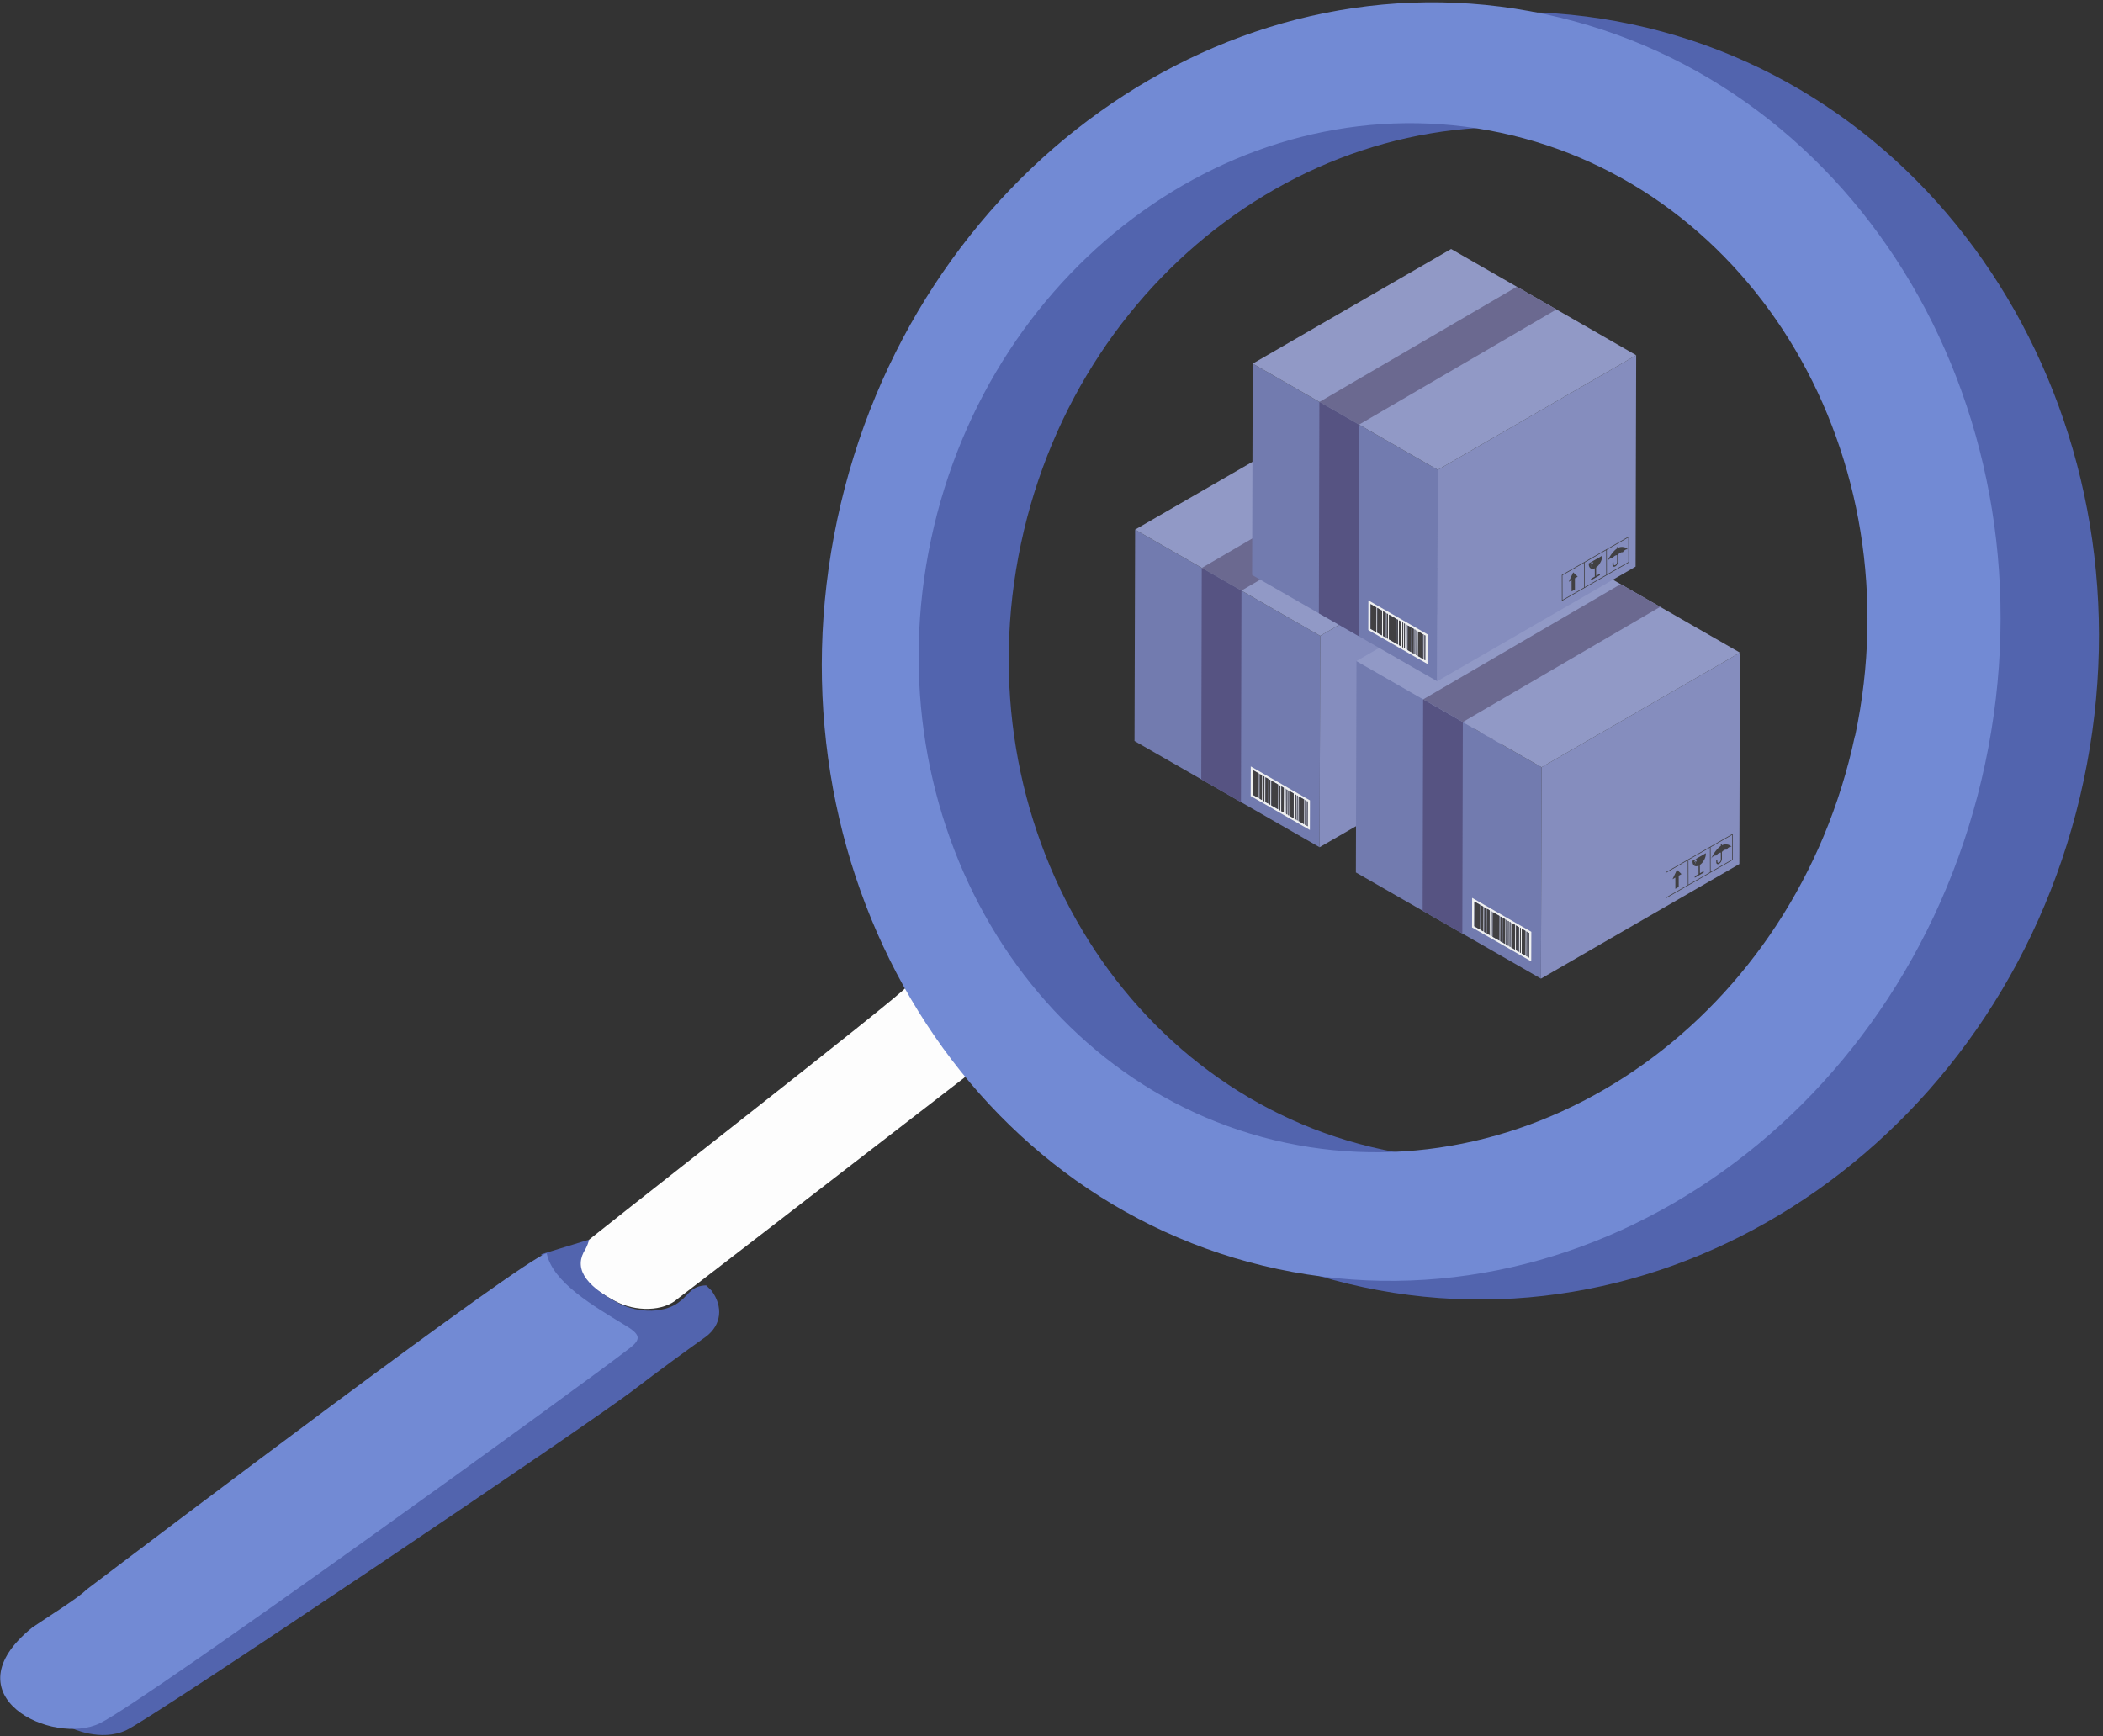 <?xml version="1.0" encoding="UTF-8"?>
<svg width="304px" height="251px" viewBox="0 0 304 251" version="1.1" xmlns="http://www.w3.org/2000/svg" xmlns:xlink="http://www.w3.org/1999/xlink">
    <rect x="0" y="0" width="304" height="251" fill="#333333" stroke="none"/>
    <!-- Generator: Sketch 49.1 (51147) - http://www.bohemiancoding.com/sketch -->
    <title>Group 10</title>
    <desc>Created with Sketch.</desc>
    <defs>
        <polygon id="path-1" points="1.266 1.447 2.467 1.447 2.467 2.912 1.266 2.912"></polygon>
        <polygon id="path-3" points="1.266 1.447 2.467 1.447 2.467 2.912 1.266 2.912"></polygon>
        <polygon id="path-5" points="1.266 1.447 2.467 1.447 2.467 2.912 1.266 2.912"></polygon>
    </defs>
    <g id="Page-1" stroke="none" stroke-width="1" fill="none" fill-rule="evenodd">
        <g id="Services-Copy-5" transform="translate(-759, -153)">
            <g id="Group-10" transform="translate(757, 118)">
                <g id="Group-9" transform="translate(161.5, 170) scale(1, -1) rotate(258) translate(-161.5, -170) translate(17, 36)" fill-rule="nonzero">
                    <path d="M169.133,118.576 C168.745,118.907 168.21,119.072 168.136,119.926 C165.94,120.533 164.74,117.749 163.189,116.427 C160.734,114.332 157.873,113.12 155.954,109.703 L157.227,108.766 C157.638,108.782 157.983,108.304 158.003,107.691 C158.643,107.846 204.206,69.45 204.675,69.321 C207.628,68.163 209.502,70.599 211.089,75.89 C212.09,79.256 211.117,83.2 208.893,84.791 C207.822,85.756 178.141,110.915 169.133,118.576 Z" id="Shape" fill="#FDFDFD"></path>
                    <path d="M287.829,11.958 C287.829,11.958 288.989,16.469 286.487,19.797 C283.985,23.125 228.782,76.58 222.862,81.523 C219.654,84.285 216.538,87.046 213.385,89.946 C211.28,91.739 208.67,91.489 206.732,89.31 L206.163,88.399 C206.658,86.328 207.996,86.218 209.078,85.279 C211.287,83.684 212.253,79.732 211.259,76.359 C209.701,71.057 207.593,69.124 204.624,70.257 C204.158,70.386 203.686,70.46 203.212,70.478 L206.713,64.154 C210.691,65.811 212.505,70.781 214.247,75.697 C215.09,78.071 215.695,78.458 217.271,77.133 C223.668,71.941 229.827,66.087 236.15,60.813 C238.863,58.603 284.53,12.123 287.829,11.958 Z" id="Shape" fill="#5264AE"></path>
                    <path d="M217.229,79.572 C215.665,80.852 215.047,80.518 214.229,78.124 C212.502,73.198 210.359,66.591 206.414,64.894 C207.801,61.844 259.299,17.275 267.844,9.9 C269.134,9.121 273.001,5.114 274.775,3.416 C287.06,-6.566 290.974,9.9 286.303,15.847 C281.633,21.794 223.574,74.256 217.229,79.572 Z" id="Shape" fill="#728AD4"></path>
                    <path d="M93.336,94.745 C41.785,94.745 0,133.523 0,181.373 C0,229.222 41.785,268 93.336,268 C144.887,268 186.672,229.222 186.672,181.373 C186.672,133.523 144.887,94.745 93.336,94.745 Z M91.784,249.549 C50.456,249.549 16.94,218.443 16.94,180.085 C16.94,141.727 50.456,110.621 91.784,110.621 C133.113,110.621 166.628,141.727 166.628,180.085 C166.628,218.443 133.113,249.549 91.784,249.549 L91.784,249.549 Z" id="Shape" fill="#5264AE"></path>
                    <path d="M93.927,83.917 C42.787,83.917 1.181,121.907 1.181,168.767 C1.181,215.628 42.696,253.562 93.927,253.562 C145.157,253.562 186.672,215.572 186.672,168.712 C186.672,121.851 145.139,83.917 93.927,83.917 Z M93.927,234.344 C52.705,234.344 19.281,203.662 19.281,166.062 C19.281,128.462 52.705,97.78 93.927,97.78 C135.149,97.78 168.572,128.462 168.572,166.062 C168.572,203.662 135.149,234.316 93.927,234.316 L93.927,234.344 Z" id="Shape" fill="#728AD4"></path>
                </g>
                <g id="Group-11" transform="translate(166, 71)">
                    <g id="Page-1-Copy-10" transform="translate(0, 24)">
                        <polygon id="Fill-1" fill="#727BAF" points="0 47.132 26.753 62.488 26.84 31.926 0.087 16.57"></polygon>
                        <polygon id="Fill-2" fill="#858DBE" points="26.841 31.926 26.754 62.488 55.432 45.919 55.519 15.357"></polygon>
                        <polygon id="Fill-3" fill="#9199C6" points="28.766 -0 0.087 16.569 26.84 31.926 55.518 15.356"></polygon>
                        <path d="M51.283,47.046 L51.273,43.491 L54.385,41.705 L54.396,45.26 L51.283,47.046 Z M48.078,48.887 L48.068,45.331 L51.18,43.543 L51.19,47.101 L48.078,48.887 Z M44.87,50.728 L44.861,47.172 L47.973,45.385 L47.984,48.941 L44.87,50.728 Z M54.478,41.545 L51.18,43.438 L47.975,45.278 L44.767,47.12 L44.777,50.888 L47.985,49.046 L48.077,48.993 L51.192,47.206 L51.285,47.152 L54.49,45.312 L54.478,41.545 Z" id="Fill-4" fill="#414042"></path>
                        <g id="Group-62" transform="translate(9.579, 5.349)">
                            <path d="M41.009,39.111 L41.009,39.005 L40.047,39.557 L39.617,39.805 L39.521,40.067 L39.771,39.899 L39.382,40.691 L39.581,40.121 L39.32,40.312 L39.521,39.859 L39.083,40.11 L39.085,40.215 C39.086,40.677 39.34,40.945 39.721,40.885 C39.798,40.873 39.875,40.848 39.954,40.81 L39.959,42.013 L39.41,42.326 L39.412,42.545 L40.697,41.806 L40.697,41.59 L40.149,41.903 L40.146,40.702 C40.224,40.647 40.303,40.583 40.379,40.507 C40.759,40.13 41.011,39.572 41.009,39.111" id="Fill-5" fill="#414042"></path>
                            <polygon id="Fill-7" fill="#414042" points="36.839 41.398 36.193 42.767 36.6 42.531 36.604 44.156 37.089 43.877 37.085 42.254 37.491 42.021"></polygon>
                            <polygon id="Fill-9" fill="#414042" points="42.513 39.354 42.512 39.354 42.512 39.355"></polygon>
                            <polygon id="Fill-13" fill="#414042" points="44 38.501 43.998 38.501 43.997 38.501"></polygon>
                            <g id="Group-17" transform="translate(43.474, 36.628)">
                                <mask id="mask-2" fill="white">
                                    <use xlink:href="#path-1"></use>
                                </mask>
                                <g id="Clip-16"></g>
                                <path d="M1.266,1.448 L1.267,1.447 L1.266,1.448 Z" id="Fill-15" fill="#414042" mask="url(#mask-2)"></path>
                            </g>
                            <path d="M43.644,37.748 C43.543,37.769 43.437,37.804 43.33,37.857 L43.33,37.663 L43.174,37.754 L43.174,37.948 C43.068,38.017 42.963,38.1 42.862,38.198 C42.561,38.488 42.135,38.994 41.771,39.778 C41.785,39.757 41.929,39.545 42.14,39.423 C42.364,39.296 42.505,39.351 42.511,39.354 C42.52,39.342 42.66,39.124 42.882,38.997 C43.009,38.925 43.112,38.912 43.177,38.915 L43.18,39.918 C43.18,40.078 43.065,40.274 42.927,40.353 C42.787,40.434 42.673,40.37 42.672,40.21 L42.672,39.942 L42.513,40.033 L42.514,40.299 C42.514,40.559 42.7,40.664 42.928,40.534 C43.154,40.403 43.338,40.088 43.336,39.829 L43.333,38.824 C43.4,38.746 43.5,38.641 43.627,38.57 C43.851,38.443 43.991,38.497 43.998,38.501 C44.005,38.49 44.147,38.27 44.369,38.144 C44.582,38.022 44.725,38.069 44.739,38.074 C44.372,37.709 43.946,37.693 43.644,37.748" id="Fill-18" fill="#414042"></path>
                            <path d="M15.45,54.109 L15.326,54.039 L15.337,50.463 L15.46,50.534 L15.45,54.109 Z M15.194,53.963 L15.07,53.893 L15.08,50.315 L15.204,50.387 L15.194,53.963 Z M14.928,53.81 L14.395,53.504 L14.405,49.928 L14.937,50.233 L14.928,53.81 Z M14.262,53.428 L14.137,53.356 L14.147,49.78 L14.273,49.852 L14.262,53.428 Z M13.994,53.274 L13.891,53.216 L13.901,49.639 L14.004,49.698 L13.994,53.274 Z M13.78,53.153 L13.558,53.024 L13.568,49.447 L13.791,49.575 L13.78,53.153 Z M13.427,52.949 L12.893,52.641 L12.902,49.066 L13.437,49.373 L13.427,52.949 Z M12.761,52.567 L12.637,52.495 L12.647,48.918 L12.772,48.99 L12.761,52.567 Z M12.506,52.42 L12.38,52.348 L12.391,48.772 L12.516,48.842 L12.506,52.42 Z M12.249,52.274 L12.125,52.202 L12.136,48.625 L12.26,48.697 L12.249,52.274 Z M11.994,52.126 L11.635,51.92 L11.645,48.343 L12.005,48.551 L11.994,52.126 Z M11.498,51.841 L11.296,51.726 L11.305,48.149 L11.509,48.266 L11.498,51.841 Z M11.169,51.652 L10.188,51.088 L10.198,47.512 L11.179,48.076 L11.169,51.652 Z M10.051,51.011 L9.877,50.911 L9.887,47.335 L10.061,47.434 L10.051,51.011 Z M9.754,50.841 L9.339,50.6 L9.348,47.026 L9.765,47.263 L9.754,50.841 Z M9.194,50.52 L8.969,50.389 L8.978,46.813 L9.205,46.942 L9.194,50.52 Z M8.839,50.315 L8.502,50.121 L8.512,46.545 L8.849,46.74 L8.839,50.315 Z M8.376,50.05 L7.536,49.568 L7.547,45.991 L8.387,46.473 L8.376,50.05 Z M7.228,45.458 L7.215,49.735 L15.77,54.644 L15.783,50.367 L7.228,45.458 Z" id="Fill-20" fill="#EFF0F0"></path>
                            <polygon id="Fill-22" fill="#414042" points="7.536 49.568 8.376 50.05 8.386 46.474 7.546 45.992"></polygon>
                            <polygon id="Fill-24" fill="#414042" points="9.876 50.911 10.05 51.01 10.06 47.435 9.887 47.335"></polygon>
                            <polygon id="Fill-26" fill="#414042" points="8.502 50.122 8.839 50.315 8.848 46.739 8.512 46.545"></polygon>
                            <polygon id="Fill-28" fill="#414042" points="8.968 50.389 9.194 50.52 9.204 46.942 8.978 46.813"></polygon>
                            <polygon id="Fill-30" fill="#414042" points="10.187 51.089 11.169 51.653 11.179 48.075 10.197 47.513"></polygon>
                            <polygon id="Fill-32" fill="#414042" points="11.295 51.726 11.499 51.841 11.51 48.266 11.306 48.149"></polygon>
                            <polygon id="Fill-34" fill="#414042" points="11.635 51.92 11.994 52.127 12.005 48.55 11.645 48.344"></polygon>
                            <polygon id="Fill-36" fill="#414042" points="12.637 52.495 12.76 52.567 12.772 48.989 12.647 48.919"></polygon>
                            <polygon id="Fill-38" fill="#414042" points="12.893 52.641 13.426 52.949 13.436 49.373 12.903 49.066"></polygon>
                            <polygon id="Fill-40" fill="#414042" points="14.137 53.357 14.263 53.429 14.273 49.851 14.148 49.78"></polygon>
                            <polygon id="Fill-42" fill="#414042" points="14.395 53.504 14.927 53.81 14.937 50.234 14.405 49.929"></polygon>
                            <polygon id="Fill-44" fill="#414042" points="12.126 52.202 12.249 52.274 12.26 48.696 12.136 48.626"></polygon>
                            <polygon id="Fill-46" fill="#414042" points="12.38 52.348 12.506 52.42 12.516 48.842 12.391 48.773"></polygon>
                            <polygon id="Fill-48" fill="#414042" points="13.558 53.023 13.78 53.152 13.79 49.575 13.568 49.449"></polygon>
                            <polygon id="Fill-50" fill="#414042" points="13.891 53.215 13.993 53.274 14.003 49.699 13.902 49.64"></polygon>
                            <polygon id="Fill-52" fill="#414042" points="15.07 53.892 15.194 53.964 15.204 50.386 15.081 50.315"></polygon>
                            <polygon id="Fill-54" fill="#414042" points="9.338 50.601 9.754 50.84 9.764 47.263 9.348 47.026"></polygon>
                            <polygon id="Fill-56" fill="#414042" points="15.336 50.462 15.326 54.039 15.45 54.109 15.46 50.534"></polygon>
                            <polygon id="Fill-58" fill="#565382" points="5.809 50.615 5.881 20.044 0.155 16.758 0.144 16.764 0.071 47.323"></polygon>
                            <polygon id="Fill-60" fill="#6B6990" points="28.692 0.106 0.155 16.757 5.88 20.045 5.88 20.038 34.412 3.391"></polygon>
                        </g>
                    </g>
                    <g id="Page-1-Copy-11" transform="translate(32, 43)">
                        <polygon id="Fill-1" fill="#727BAF" points="0 47.132 26.753 62.488 26.84 31.926 0.087 16.57"></polygon>
                        <polygon id="Fill-2" fill="#858DBE" points="26.841 31.926 26.754 62.488 55.432 45.919 55.519 15.357"></polygon>
                        <polygon id="Fill-3" fill="#9199C6" points="28.766 -0 0.087 16.569 26.84 31.926 55.518 15.356"></polygon>
                        <path d="M51.283,47.046 L51.273,43.491 L54.385,41.705 L54.396,45.26 L51.283,47.046 Z M48.078,48.887 L48.068,45.331 L51.18,43.543 L51.19,47.101 L48.078,48.887 Z M44.87,50.728 L44.861,47.172 L47.973,45.385 L47.984,48.941 L44.87,50.728 Z M54.478,41.545 L51.18,43.438 L47.975,45.278 L44.767,47.12 L44.777,50.888 L47.985,49.046 L48.077,48.993 L51.192,47.206 L51.285,47.152 L54.49,45.312 L54.478,41.545 Z" id="Fill-4" fill="#414042"></path>
                        <g id="Group-62" transform="translate(9.579, 5.349)">
                            <path d="M41.009,39.111 L41.009,39.005 L40.047,39.557 L39.617,39.805 L39.521,40.067 L39.771,39.899 L39.382,40.691 L39.581,40.121 L39.32,40.312 L39.521,39.859 L39.083,40.11 L39.085,40.215 C39.086,40.677 39.34,40.945 39.721,40.885 C39.798,40.873 39.875,40.848 39.954,40.81 L39.959,42.013 L39.41,42.326 L39.412,42.545 L40.697,41.806 L40.697,41.59 L40.149,41.903 L40.146,40.702 C40.224,40.647 40.303,40.583 40.379,40.507 C40.759,40.13 41.011,39.572 41.009,39.111" id="Fill-5" fill="#414042"></path>
                            <polygon id="Fill-7" fill="#414042" points="36.839 41.398 36.193 42.767 36.6 42.531 36.604 44.156 37.089 43.877 37.085 42.254 37.491 42.021"></polygon>
                            <polygon id="Fill-9" fill="#414042" points="42.513 39.354 42.512 39.354 42.512 39.355"></polygon>
                            <polygon id="Fill-13" fill="#414042" points="44 38.501 43.998 38.501 43.997 38.501"></polygon>
                            <g id="Group-17" transform="translate(43.474, 36.628)">
                                <mask id="mask-4" fill="white">
                                    <use xlink:href="#path-3"></use>
                                </mask>
                                <g id="Clip-16"></g>
                                <path d="M1.266,1.448 L1.267,1.447 L1.266,1.448 Z" id="Fill-15" fill="#414042" mask="url(#mask-4)"></path>
                            </g>
                            <path d="M43.644,37.748 C43.543,37.769 43.437,37.804 43.33,37.857 L43.33,37.663 L43.174,37.754 L43.174,37.948 C43.068,38.017 42.963,38.1 42.862,38.198 C42.561,38.488 42.135,38.994 41.771,39.778 C41.785,39.757 41.929,39.545 42.14,39.423 C42.364,39.296 42.505,39.351 42.511,39.354 C42.52,39.342 42.66,39.124 42.882,38.997 C43.009,38.925 43.112,38.912 43.177,38.915 L43.18,39.918 C43.18,40.078 43.065,40.274 42.927,40.353 C42.787,40.434 42.673,40.37 42.672,40.21 L42.672,39.942 L42.513,40.033 L42.514,40.299 C42.514,40.559 42.7,40.664 42.928,40.534 C43.154,40.403 43.338,40.088 43.336,39.829 L43.333,38.824 C43.4,38.746 43.5,38.641 43.627,38.57 C43.851,38.443 43.991,38.497 43.998,38.501 C44.005,38.49 44.147,38.27 44.369,38.144 C44.582,38.022 44.725,38.069 44.739,38.074 C44.372,37.709 43.946,37.693 43.644,37.748" id="Fill-18" fill="#414042"></path>
                            <path d="M15.45,54.109 L15.326,54.039 L15.337,50.463 L15.46,50.534 L15.45,54.109 Z M15.194,53.963 L15.07,53.893 L15.08,50.315 L15.204,50.387 L15.194,53.963 Z M14.928,53.81 L14.395,53.504 L14.405,49.928 L14.937,50.233 L14.928,53.81 Z M14.262,53.428 L14.137,53.356 L14.147,49.78 L14.273,49.852 L14.262,53.428 Z M13.994,53.274 L13.891,53.216 L13.901,49.639 L14.004,49.698 L13.994,53.274 Z M13.78,53.153 L13.558,53.024 L13.568,49.447 L13.791,49.575 L13.78,53.153 Z M13.427,52.949 L12.893,52.641 L12.902,49.066 L13.437,49.373 L13.427,52.949 Z M12.761,52.567 L12.637,52.495 L12.647,48.918 L12.772,48.99 L12.761,52.567 Z M12.506,52.42 L12.38,52.348 L12.391,48.772 L12.516,48.842 L12.506,52.42 Z M12.249,52.274 L12.125,52.202 L12.136,48.625 L12.26,48.697 L12.249,52.274 Z M11.994,52.126 L11.635,51.92 L11.645,48.343 L12.005,48.551 L11.994,52.126 Z M11.498,51.841 L11.296,51.726 L11.305,48.149 L11.509,48.266 L11.498,51.841 Z M11.169,51.652 L10.188,51.088 L10.198,47.512 L11.179,48.076 L11.169,51.652 Z M10.051,51.011 L9.877,50.911 L9.887,47.335 L10.061,47.434 L10.051,51.011 Z M9.754,50.841 L9.339,50.6 L9.348,47.026 L9.765,47.263 L9.754,50.841 Z M9.194,50.52 L8.969,50.389 L8.978,46.813 L9.205,46.942 L9.194,50.52 Z M8.839,50.315 L8.502,50.121 L8.512,46.545 L8.849,46.74 L8.839,50.315 Z M8.376,50.05 L7.536,49.568 L7.547,45.991 L8.387,46.473 L8.376,50.05 Z M7.228,45.458 L7.215,49.735 L15.77,54.644 L15.783,50.367 L7.228,45.458 Z" id="Fill-20" fill="#EFF0F0"></path>
                            <polygon id="Fill-22" fill="#414042" points="7.536 49.568 8.376 50.05 8.386 46.474 7.546 45.992"></polygon>
                            <polygon id="Fill-24" fill="#414042" points="9.876 50.911 10.05 51.01 10.06 47.435 9.887 47.335"></polygon>
                            <polygon id="Fill-26" fill="#414042" points="8.502 50.122 8.839 50.315 8.848 46.739 8.512 46.545"></polygon>
                            <polygon id="Fill-28" fill="#414042" points="8.968 50.389 9.194 50.52 9.204 46.942 8.978 46.813"></polygon>
                            <polygon id="Fill-30" fill="#414042" points="10.187 51.089 11.169 51.653 11.179 48.075 10.197 47.513"></polygon>
                            <polygon id="Fill-32" fill="#414042" points="11.295 51.726 11.499 51.841 11.51 48.266 11.306 48.149"></polygon>
                            <polygon id="Fill-34" fill="#414042" points="11.635 51.92 11.994 52.127 12.005 48.55 11.645 48.344"></polygon>
                            <polygon id="Fill-36" fill="#414042" points="12.637 52.495 12.76 52.567 12.772 48.989 12.647 48.919"></polygon>
                            <polygon id="Fill-38" fill="#414042" points="12.893 52.641 13.426 52.949 13.436 49.373 12.903 49.066"></polygon>
                            <polygon id="Fill-40" fill="#414042" points="14.137 53.357 14.263 53.429 14.273 49.851 14.148 49.78"></polygon>
                            <polygon id="Fill-42" fill="#414042" points="14.395 53.504 14.927 53.81 14.937 50.234 14.405 49.929"></polygon>
                            <polygon id="Fill-44" fill="#414042" points="12.126 52.202 12.249 52.274 12.26 48.696 12.136 48.626"></polygon>
                            <polygon id="Fill-46" fill="#414042" points="12.38 52.348 12.506 52.42 12.516 48.842 12.391 48.773"></polygon>
                            <polygon id="Fill-48" fill="#414042" points="13.558 53.023 13.78 53.152 13.79 49.575 13.568 49.449"></polygon>
                            <polygon id="Fill-50" fill="#414042" points="13.891 53.215 13.993 53.274 14.003 49.699 13.902 49.64"></polygon>
                            <polygon id="Fill-52" fill="#414042" points="15.07 53.892 15.194 53.964 15.204 50.386 15.081 50.315"></polygon>
                            <polygon id="Fill-54" fill="#414042" points="9.338 50.601 9.754 50.84 9.764 47.263 9.348 47.026"></polygon>
                            <polygon id="Fill-56" fill="#414042" points="15.336 50.462 15.326 54.039 15.45 54.109 15.46 50.534"></polygon>
                            <polygon id="Fill-58" fill="#565382" points="5.809 50.615 5.881 20.044 0.155 16.758 0.144 16.764 0.071 47.323"></polygon>
                            <polygon id="Fill-60" fill="#6B6990" points="28.692 0.106 0.155 16.757 5.88 20.045 5.88 20.038 34.412 3.391"></polygon>
                        </g>
                    </g>
                    <g id="Page-1-Copy-12" transform="translate(17, 0)">
                        <polygon id="Fill-1" fill="#727BAF" points="0 47.132 26.753 62.488 26.84 31.926 0.087 16.57"></polygon>
                        <polygon id="Fill-2" fill="#858DBE" points="26.841 31.926 26.754 62.488 55.432 45.919 55.519 15.357"></polygon>
                        <polygon id="Fill-3" fill="#9199C6" points="28.766 -0 0.087 16.569 26.84 31.926 55.518 15.356"></polygon>
                        <path d="M51.283,47.046 L51.273,43.491 L54.385,41.705 L54.396,45.26 L51.283,47.046 Z M48.078,48.887 L48.068,45.331 L51.18,43.543 L51.19,47.101 L48.078,48.887 Z M44.87,50.728 L44.861,47.172 L47.973,45.385 L47.984,48.941 L44.87,50.728 Z M54.478,41.545 L51.18,43.438 L47.975,45.278 L44.767,47.12 L44.777,50.888 L47.985,49.046 L48.077,48.993 L51.192,47.206 L51.285,47.152 L54.49,45.312 L54.478,41.545 Z" id="Fill-4" fill="#414042"></path>
                        <g id="Group-62" transform="translate(9.579, 5.349)">
                            <path d="M41.009,39.111 L41.009,39.005 L40.047,39.557 L39.617,39.805 L39.521,40.067 L39.771,39.899 L39.382,40.691 L39.581,40.121 L39.32,40.312 L39.521,39.859 L39.083,40.11 L39.085,40.215 C39.086,40.677 39.34,40.945 39.721,40.885 C39.798,40.873 39.875,40.848 39.954,40.81 L39.959,42.013 L39.41,42.326 L39.412,42.545 L40.697,41.806 L40.697,41.59 L40.149,41.903 L40.146,40.702 C40.224,40.647 40.303,40.583 40.379,40.507 C40.759,40.13 41.011,39.572 41.009,39.111" id="Fill-5" fill="#414042"></path>
                            <polygon id="Fill-7" fill="#414042" points="36.839 41.398 36.193 42.767 36.6 42.531 36.604 44.156 37.089 43.877 37.085 42.254 37.491 42.021"></polygon>
                            <polygon id="Fill-9" fill="#414042" points="42.513 39.354 42.512 39.354 42.512 39.355"></polygon>
                            <polygon id="Fill-13" fill="#414042" points="44 38.501 43.998 38.501 43.997 38.501"></polygon>
                            <g id="Group-17" transform="translate(43.474, 36.628)">
                                <mask id="mask-6" fill="white">
                                    <use xlink:href="#path-5"></use>
                                </mask>
                                <g id="Clip-16"></g>
                                <path d="M1.266,1.448 L1.267,1.447 L1.266,1.448 Z" id="Fill-15" fill="#414042" mask="url(#mask-6)"></path>
                            </g>
                            <path d="M43.644,37.748 C43.543,37.769 43.437,37.804 43.33,37.857 L43.33,37.663 L43.174,37.754 L43.174,37.948 C43.068,38.017 42.963,38.1 42.862,38.198 C42.561,38.488 42.135,38.994 41.771,39.778 C41.785,39.757 41.929,39.545 42.14,39.423 C42.364,39.296 42.505,39.351 42.511,39.354 C42.52,39.342 42.66,39.124 42.882,38.997 C43.009,38.925 43.112,38.912 43.177,38.915 L43.18,39.918 C43.18,40.078 43.065,40.274 42.927,40.353 C42.787,40.434 42.673,40.37 42.672,40.21 L42.672,39.942 L42.513,40.033 L42.514,40.299 C42.514,40.559 42.7,40.664 42.928,40.534 C43.154,40.403 43.338,40.088 43.336,39.829 L43.333,38.824 C43.4,38.746 43.5,38.641 43.627,38.57 C43.851,38.443 43.991,38.497 43.998,38.501 C44.005,38.49 44.147,38.27 44.369,38.144 C44.582,38.022 44.725,38.069 44.739,38.074 C44.372,37.709 43.946,37.693 43.644,37.748" id="Fill-18" fill="#414042"></path>
                            <path d="M15.45,54.109 L15.326,54.039 L15.337,50.463 L15.46,50.534 L15.45,54.109 Z M15.194,53.963 L15.07,53.893 L15.08,50.315 L15.204,50.387 L15.194,53.963 Z M14.928,53.81 L14.395,53.504 L14.405,49.928 L14.937,50.233 L14.928,53.81 Z M14.262,53.428 L14.137,53.356 L14.147,49.78 L14.273,49.852 L14.262,53.428 Z M13.994,53.274 L13.891,53.216 L13.901,49.639 L14.004,49.698 L13.994,53.274 Z M13.78,53.153 L13.558,53.024 L13.568,49.447 L13.791,49.575 L13.78,53.153 Z M13.427,52.949 L12.893,52.641 L12.902,49.066 L13.437,49.373 L13.427,52.949 Z M12.761,52.567 L12.637,52.495 L12.647,48.918 L12.772,48.99 L12.761,52.567 Z M12.506,52.42 L12.38,52.348 L12.391,48.772 L12.516,48.842 L12.506,52.42 Z M12.249,52.274 L12.125,52.202 L12.136,48.625 L12.26,48.697 L12.249,52.274 Z M11.994,52.126 L11.635,51.92 L11.645,48.343 L12.005,48.551 L11.994,52.126 Z M11.498,51.841 L11.296,51.726 L11.305,48.149 L11.509,48.266 L11.498,51.841 Z M11.169,51.652 L10.188,51.088 L10.198,47.512 L11.179,48.076 L11.169,51.652 Z M10.051,51.011 L9.877,50.911 L9.887,47.335 L10.061,47.434 L10.051,51.011 Z M9.754,50.841 L9.339,50.6 L9.348,47.026 L9.765,47.263 L9.754,50.841 Z M9.194,50.52 L8.969,50.389 L8.978,46.813 L9.205,46.942 L9.194,50.52 Z M8.839,50.315 L8.502,50.121 L8.512,46.545 L8.849,46.74 L8.839,50.315 Z M8.376,50.05 L7.536,49.568 L7.547,45.991 L8.387,46.473 L8.376,50.05 Z M7.228,45.458 L7.215,49.735 L15.77,54.644 L15.783,50.367 L7.228,45.458 Z" id="Fill-20" fill="#EFF0F0"></path>
                            <polygon id="Fill-22" fill="#414042" points="7.536 49.568 8.376 50.05 8.386 46.474 7.546 45.992"></polygon>
                            <polygon id="Fill-24" fill="#414042" points="9.876 50.911 10.05 51.01 10.06 47.435 9.887 47.335"></polygon>
                            <polygon id="Fill-26" fill="#414042" points="8.502 50.122 8.839 50.315 8.848 46.739 8.512 46.545"></polygon>
                            <polygon id="Fill-28" fill="#414042" points="8.968 50.389 9.194 50.52 9.204 46.942 8.978 46.813"></polygon>
                            <polygon id="Fill-30" fill="#414042" points="10.187 51.089 11.169 51.653 11.179 48.075 10.197 47.513"></polygon>
                            <polygon id="Fill-32" fill="#414042" points="11.295 51.726 11.499 51.841 11.51 48.266 11.306 48.149"></polygon>
                            <polygon id="Fill-34" fill="#414042" points="11.635 51.92 11.994 52.127 12.005 48.55 11.645 48.344"></polygon>
                            <polygon id="Fill-36" fill="#414042" points="12.637 52.495 12.76 52.567 12.772 48.989 12.647 48.919"></polygon>
                            <polygon id="Fill-38" fill="#414042" points="12.893 52.641 13.426 52.949 13.436 49.373 12.903 49.066"></polygon>
                            <polygon id="Fill-40" fill="#414042" points="14.137 53.357 14.263 53.429 14.273 49.851 14.148 49.78"></polygon>
                            <polygon id="Fill-42" fill="#414042" points="14.395 53.504 14.927 53.81 14.937 50.234 14.405 49.929"></polygon>
                            <polygon id="Fill-44" fill="#414042" points="12.126 52.202 12.249 52.274 12.26 48.696 12.136 48.626"></polygon>
                            <polygon id="Fill-46" fill="#414042" points="12.38 52.348 12.506 52.42 12.516 48.842 12.391 48.773"></polygon>
                            <polygon id="Fill-48" fill="#414042" points="13.558 53.023 13.78 53.152 13.79 49.575 13.568 49.449"></polygon>
                            <polygon id="Fill-50" fill="#414042" points="13.891 53.215 13.993 53.274 14.003 49.699 13.902 49.64"></polygon>
                            <polygon id="Fill-52" fill="#414042" points="15.07 53.892 15.194 53.964 15.204 50.386 15.081 50.315"></polygon>
                            <polygon id="Fill-54" fill="#414042" points="9.338 50.601 9.754 50.84 9.764 47.263 9.348 47.026"></polygon>
                            <polygon id="Fill-56" fill="#414042" points="15.336 50.462 15.326 54.039 15.45 54.109 15.46 50.534"></polygon>
                            <polygon id="Fill-58" fill="#565382" points="5.809 50.615 5.881 20.044 0.155 16.758 0.144 16.764 0.071 47.323"></polygon>
                            <polygon id="Fill-60" fill="#6B6990" points="28.692 0.106 0.155 16.757 5.88 20.045 5.88 20.038 34.412 3.391"></polygon>
                        </g>
                    </g>
                </g>
            </g>
        </g>
    </g>
</svg>